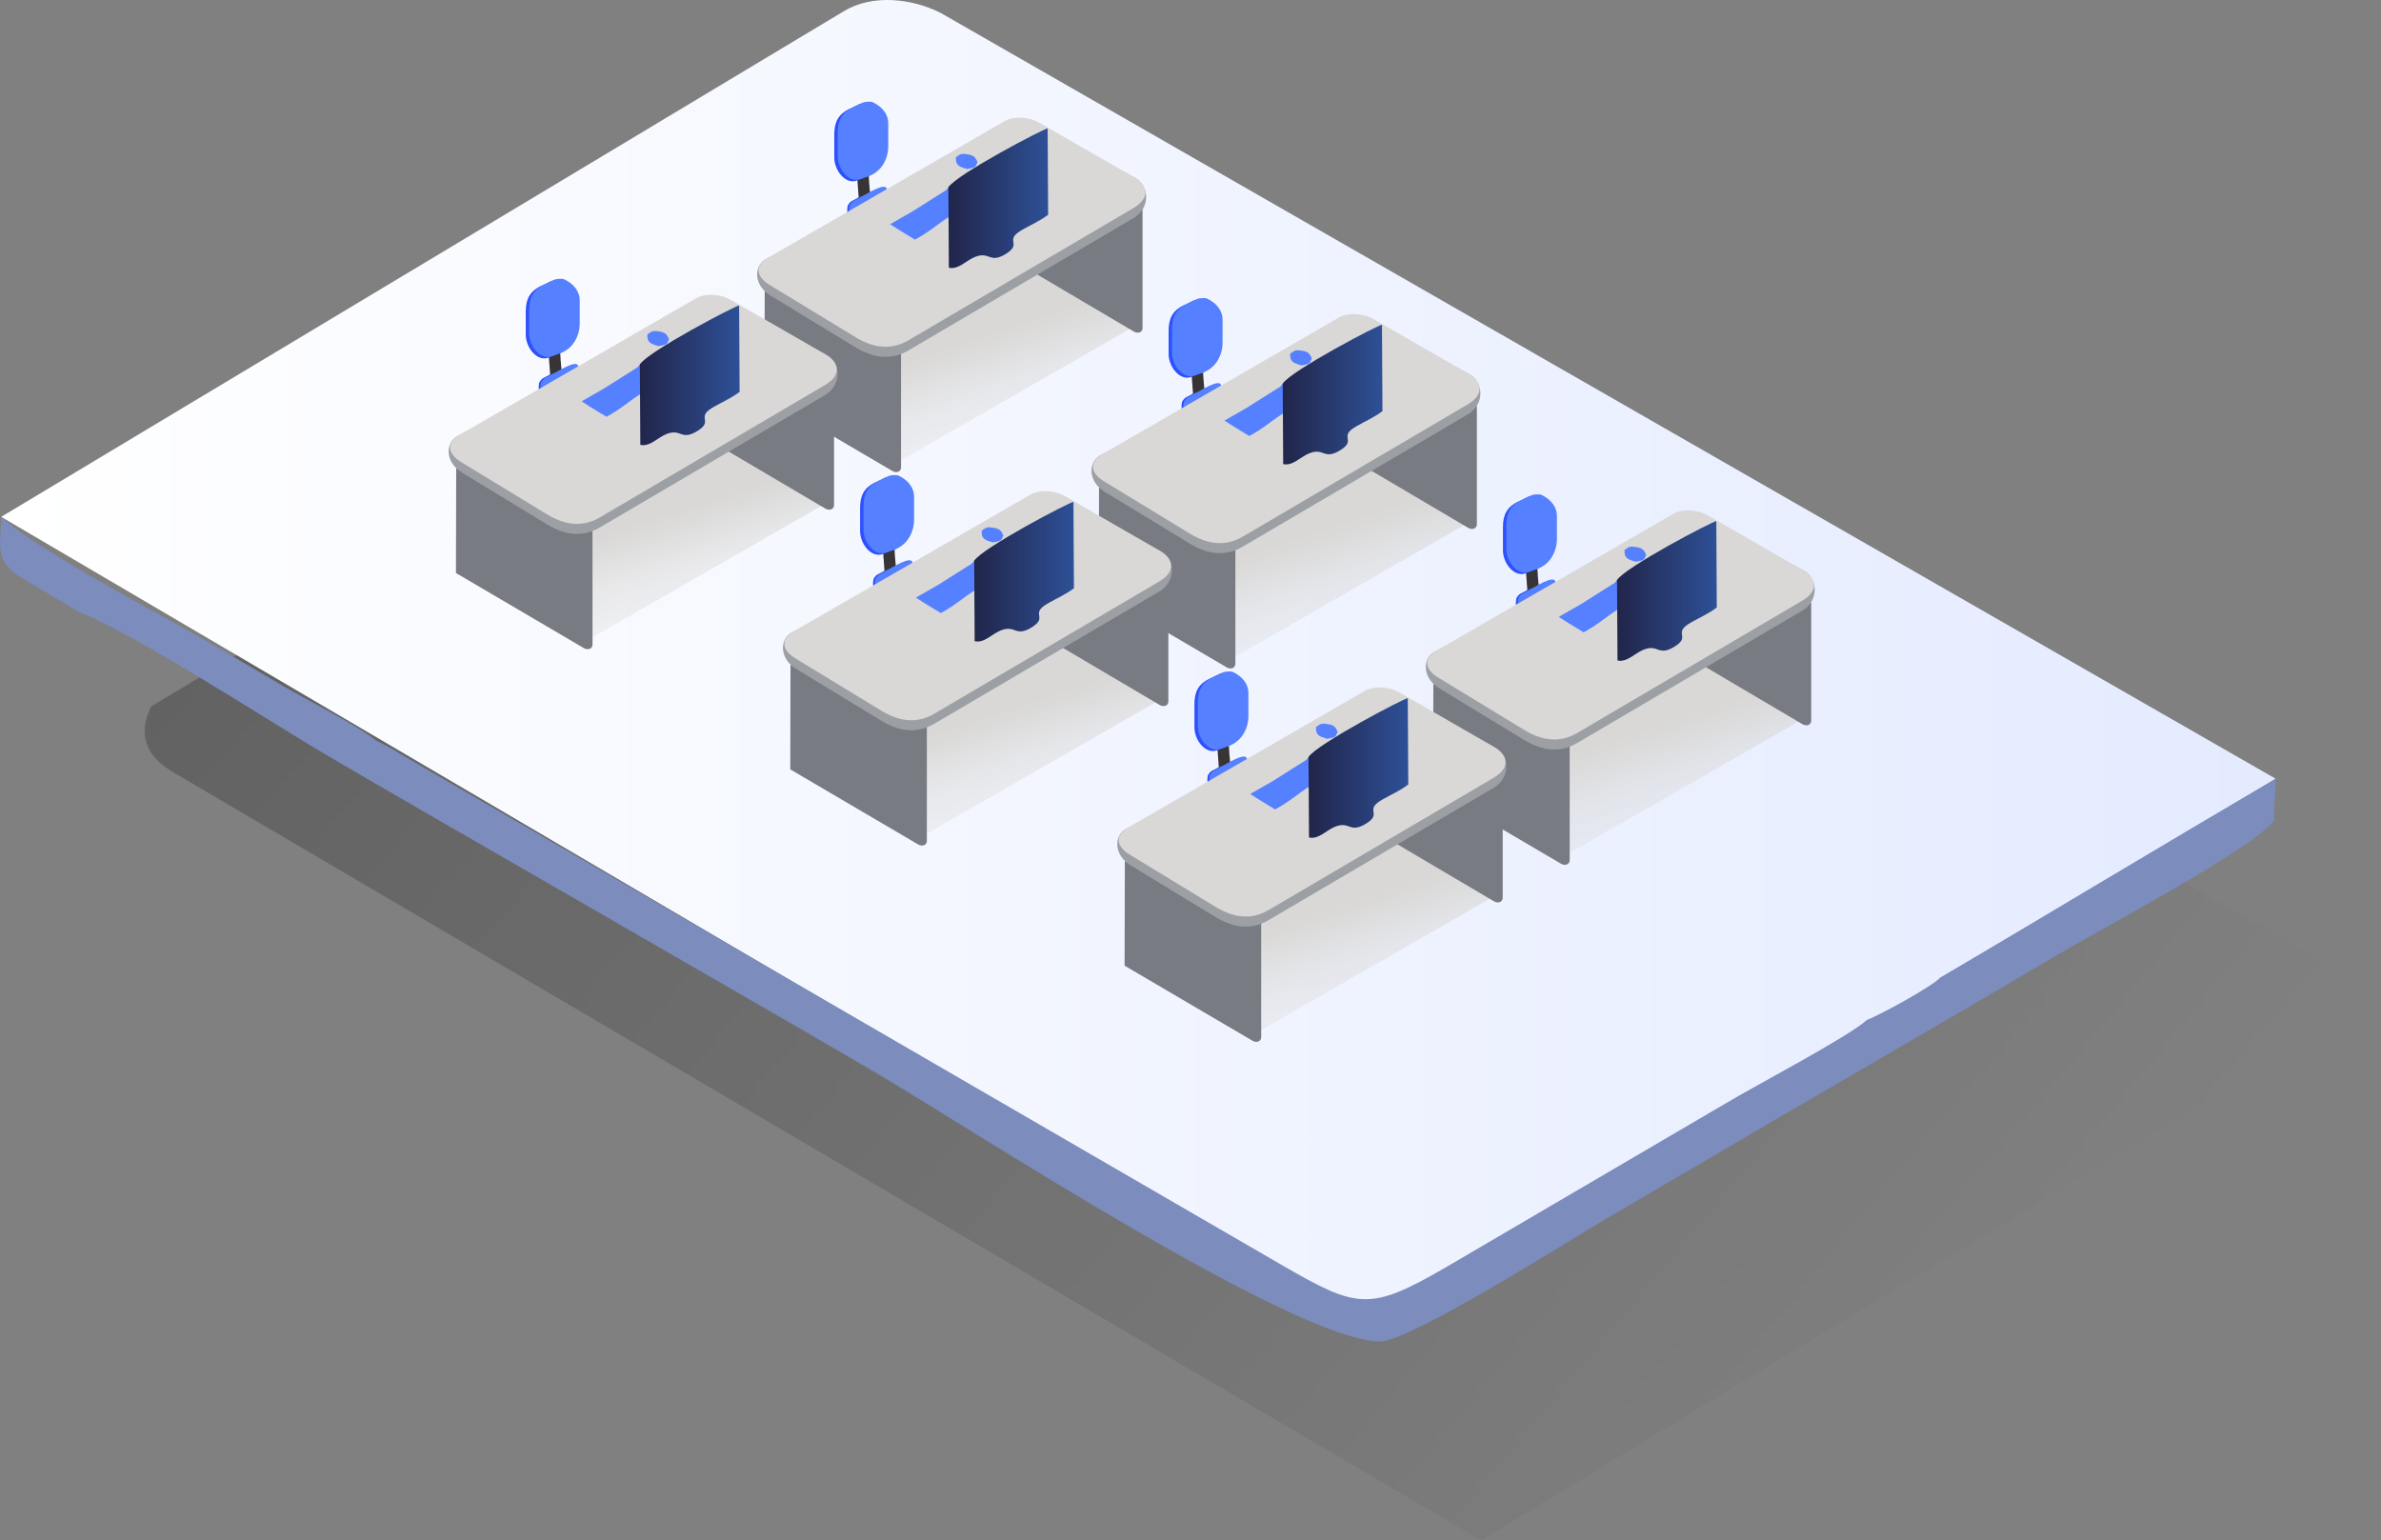 <svg xmlns="http://www.w3.org/2000/svg" xmlns:xlink="http://www.w3.org/1999/xlink" xmlns:xodm="http://www.corel.com/coreldraw/odm/2003" xml:space="preserve" width="40.077mm" height="25.928mm" style="shape-rendering:geometricPrecision; text-rendering:geometricPrecision; image-rendering:optimizeQuality; fill-rule:evenodd; clip-rule:evenodd" viewBox="0 0 294.27 190.38">
 <rect x="0" y="0" width="294.27" height="190.38" fill="#808080" stroke="none"/>
 <defs>
  <style type="text/css">
   <![CDATA[
    .fil0 {fill:black}
    .fil5 {fill:#2D51FF}
    .fil4 {fill:#373435}
    .fil6 {fill:#5580FF}
    .fil7 {fill:#787B82}
    .fil2 {fill:#7B8CBD}
    .fil8 {fill:#9C9FA4}
    .fil3 {fill:#D9D8D6}
    .fil18 {fill:url(#id14)}
    .fil10 {fill:url(#id15)}
    .fil14 {fill:url(#id16)}
    .fil20 {fill:url(#id17)}
    .fil16 {fill:url(#id18)}
    .fil1 {fill:url(#id19)}
    .fil12 {fill:url(#id20)}
    .fil19 {fill:url(#id21);fill-opacity:0.502}
    .fil15 {fill:url(#id22);fill-opacity:0.502}
    .fil17 {fill:url(#id23);fill-opacity:0.502}
    .fil11 {fill:url(#id24);fill-opacity:0.502}
    .fil13 {fill:url(#id25);fill-opacity:0.502}
    .fil9 {fill:url(#id26);fill-opacity:0.502}
   ]]>
  </style>
    <mask id="id0">
  <linearGradient id="id1" gradientUnits="userSpaceOnUse" x1="220.11" y1="202.28" x2="8.92" y2="26.06">
   <stop offset="0" style="stop-opacity:0; stop-color:white"></stop>
   <stop offset="0.878" style="stop-opacity:0.247; stop-color:white"></stop>
   <stop offset="1" style="stop-opacity:0.49; stop-color:white"></stop>
  </linearGradient>
     <rect style="fill:url(#id1)" x="17.13" y="25.99" width="277.87" height="165.11"></rect>
    </mask>
    <mask id="id2">
  <linearGradient id="id3" gradientUnits="userSpaceOnUse" x1="131" y1="58.96" x2="124.94" y2="40.47">
   <stop offset="0" style="stop-opacity:0; stop-color:white"></stop>
   <stop offset="0.671" style="stop-opacity:0.502; stop-color:white"></stop>
   <stop offset="1" style="stop-opacity:1; stop-color:white"></stop>
  </linearGradient>
     <rect style="fill:url(#id3)" x="110.56" y="32.77" width="30.11" height="24.88"></rect>
    </mask>
    <mask id="id4">
  <linearGradient id="id5" gradientUnits="userSpaceOnUse" x1="92.87" y1="80.84" x2="86.81" y2="62.36">
   <stop offset="0" style="stop-opacity:0; stop-color:white"></stop>
   <stop offset="0.671" style="stop-opacity:0.502; stop-color:white"></stop>
   <stop offset="1" style="stop-opacity:1; stop-color:white"></stop>
  </linearGradient>
     <rect style="fill:url(#id5)" x="72.43" y="54.65" width="30.11" height="24.88"></rect>
    </mask>
    <mask id="id6">
  <linearGradient id="id7" gradientUnits="userSpaceOnUse" x1="172.32" y1="83.22" x2="166.26" y2="64.74">
   <stop offset="0" style="stop-opacity:0; stop-color:white"></stop>
   <stop offset="0.671" style="stop-opacity:0.502; stop-color:white"></stop>
   <stop offset="1" style="stop-opacity:1; stop-color:white"></stop>
  </linearGradient>
     <rect style="fill:url(#id7)" x="151.88" y="57.03" width="30.11" height="24.88"></rect>
    </mask>
    <mask id="id8">
  <linearGradient id="id9" gradientUnits="userSpaceOnUse" x1="134.19" y1="105.11" x2="128.13" y2="86.62">
   <stop offset="0" style="stop-opacity:0; stop-color:white"></stop>
   <stop offset="0.671" style="stop-opacity:0.502; stop-color:white"></stop>
   <stop offset="1" style="stop-opacity:1; stop-color:white"></stop>
  </linearGradient>
     <rect style="fill:url(#id9)" x="113.75" y="78.92" width="30.11" height="24.88"></rect>
    </mask>
    <mask id="id10">
  <linearGradient id="id11" gradientUnits="userSpaceOnUse" x1="213.64" y1="107.49" x2="207.58" y2="89">
   <stop offset="0" style="stop-opacity:0; stop-color:white"></stop>
   <stop offset="0.671" style="stop-opacity:0.502; stop-color:white"></stop>
   <stop offset="1" style="stop-opacity:1; stop-color:white"></stop>
  </linearGradient>
     <rect style="fill:url(#id11)" x="193.2" y="81.3" width="30.11" height="24.88"></rect>
    </mask>
    <mask id="id12">
  <linearGradient id="id13" gradientUnits="userSpaceOnUse" x1="175.51" y1="129.38" x2="169.46" y2="110.89">
   <stop offset="0" style="stop-opacity:0; stop-color:white"></stop>
   <stop offset="0.671" style="stop-opacity:0.502; stop-color:white"></stop>
   <stop offset="1" style="stop-opacity:1; stop-color:white"></stop>
  </linearGradient>
     <rect style="fill:url(#id13)" x="155.08" y="103.19" width="30.11" height="24.88"></rect>
    </mask>
  <linearGradient id="id14" gradientUnits="userSpaceOnUse" x1="199.85" y1="73.03" x2="212.18" y2="73.03">
   <stop offset="0" style="stop-opacity:1; stop-color:#21254A"></stop>
   <stop offset="1" style="stop-opacity:1; stop-color:#2E5097"></stop>
  </linearGradient>
  <linearGradient id="id15" gradientUnits="userSpaceOnUse" xlink:href="#id14" x1="117.21" y1="24.5" x2="129.54" y2="24.5">
  </linearGradient>
  <linearGradient id="id16" gradientUnits="userSpaceOnUse" xlink:href="#id14" x1="158.53" y1="48.76" x2="170.86" y2="48.76">
  </linearGradient>
  <linearGradient id="id17" gradientUnits="userSpaceOnUse" xlink:href="#id14" x1="161.72" y1="94.92" x2="174.05" y2="94.92">
  </linearGradient>
  <linearGradient id="id18" gradientUnits="userSpaceOnUse" xlink:href="#id14" x1="120.4" y1="70.65" x2="132.73" y2="70.65">
  </linearGradient>
  <linearGradient id="id19" gradientUnits="userSpaceOnUse" x1="0.15" y1="81.82" x2="281.25" y2="81.82">
   <stop offset="0" style="stop-opacity:1; stop-color:white"></stop>
   <stop offset="1" style="stop-opacity:1; stop-color:#E4EBFF"></stop>
  </linearGradient>
  <linearGradient id="id20" gradientUnits="userSpaceOnUse" xlink:href="#id14" x1="79.08" y1="46.38" x2="91.41" y2="46.38">
  </linearGradient>
  <linearGradient id="id21" gradientUnits="userSpaceOnUse" x1="168.45" y1="101.53" x2="168.39" y2="96.1">
   <stop offset="0" style="stop-opacity:1; stop-color:#242C5D"></stop>
   <stop offset="1" style="stop-opacity:1; stop-color:#2A4B90"></stop>
  </linearGradient>
  <linearGradient id="id22" gradientUnits="userSpaceOnUse" xlink:href="#id21" x1="127.13" y1="77.27" x2="127.07" y2="71.83">
  </linearGradient>
  <linearGradient id="id23" gradientUnits="userSpaceOnUse" xlink:href="#id21" x1="206.58" y1="79.65" x2="206.52" y2="74.21">
  </linearGradient>
  <linearGradient id="id24" gradientUnits="userSpaceOnUse" xlink:href="#id21" x1="85.81" y1="53" x2="85.75" y2="47.57">
  </linearGradient>
  <linearGradient id="id25" gradientUnits="userSpaceOnUse" xlink:href="#id21" x1="165.26" y1="55.38" x2="165.2" y2="49.95">
  </linearGradient>
  <linearGradient id="id26" gradientUnits="userSpaceOnUse" xlink:href="#id21" x1="123.94" y1="31.11" x2="123.88" y2="25.68">
  </linearGradient>
 </defs>
 <g id="Camada_x0020_1">
  <g id="_1774554402640">
   <path class="fil0" style="mask:url(#id0)" d="M22.08 95.84l160.95 94.53 111.24 -67.4 -164.99 -94.65c-3.45,-1.73 -8.33,-2.41 -12,-0.18l-98.59 59.16c-2.52,5.06 1.39,7.41 3.39,8.54z"></path>
   <path class="fil1" d="M0.15 63.88l169.85 99.76 111.24 -67.4 -164.99 -94.65c-3.45,-1.73 -8.33,-2.41 -12,-0.18l-104.1 62.47z"></path>
   <path class="fil2" d="M10.18 75.85c6.16,2.31 23.18,13.34 29.95,17.34 10.18,6.02 58.36,33.61 68.71,39.75 11.57,6.86 51.43,32.89 61.75,32.86 3.75,-0.04 23.22,-12.42 28.21,-15.34 9.2,-5.37 18.36,-10.79 27.58,-16.13 9.2,-5.33 18.42,-10.72 27.57,-16.13 4.8,-2.84 24.86,-13.52 27.07,-16.76l0.24 -5.18c-13.81,8.04 -27.65,16.45 -41.48,24.57 -0.8,0.98 -7.52,4.68 -9.04,5.22 -2.17,2.02 -13.79,8.13 -17.22,10.18l-34.89 20.44c-9.35,5.41 -10.85,5.07 -20.04,-0.22l-109.23 -63.33c-0.7,-0.49 -1.95,-1.14 -2.87,-1.58 -2.22,-1.85 -8.6,-5.05 -11.46,-6.73 -3.89,-2.28 -7.79,-4.62 -11.72,-6.83 -5.87,-3.31 -18.66,-10.05 -23.14,-14.08 -0.24,4.45 -0.71,5.67 3.18,7.93 2.26,1.32 4.64,2.76 6.84,4.04z"></path>
  </g>
  <g id="_1774554401440">
   <polygon class="fil3" style="mask:url(#id2)" points="139.94,40.48 128.13,33.5 111.3,40.48 111.3,56.92 "></polygon>
   <path class="fil4" d="M105.96 22.17c0.19,2.71 0.42,5.79 0.87,6l1.38 -0.83c-0.3,-0.61 -0.73,-3.12 -0.84,-5.61l-1.42 0.44z"></path>
   <path class="fil5" d="M105.02 13.45l1.2 -0.59c0.22,-0.11 0.99,-0.16 1.22,-0.05 1.34,0.63 1.92,1.65 1.92,2.58l0 2.87c0,1.55 -0.85,3.11 -2.31,3.64l-1.12 0.41c-1.45,0.54 -2.82,-1.27 -2.82,-2.82l0 -2.87c0,-1.55 0.5,-2.5 1.89,-3.18z"></path>
   <path class="fil6" d="M105.44 13.27l1.2 -0.59c0.22,-0.11 0.99,-0.16 1.22,-0.05 1.34,0.63 1.92,1.65 1.92,2.58l0 2.87c0,1.55 -0.85,3.11 -2.31,3.64l-1.12 0.41c-1.45,0.54 -2.82,-1.27 -2.82,-2.82l0 -2.87c0,-1.55 0.5,-2.5 1.89,-3.18z"></path>
   <path class="fil5" d="M105.98 24.48l-0.74 0.38c-0.14,0.07 -0.45,0.44 -0.48,0.59 -0.18,0.91 0.12,1.57 0.58,1.92l1.44 1.06c0.78,0.57 1.87,0.72 2.68,0.19l0.62 -0.41c0.81,-0.53 0.41,-1.88 -0.37,-2.46l-1.44 -1.06c-0.78,-0.57 -1.44,-0.67 -2.3,-0.23z"></path>
   <path class="fil6" d="M106.22 24.47l-0.74 0.38c-0.14,0.07 -0.45,0.44 -0.48,0.59 -0.18,0.91 0.12,1.57 0.58,1.92l1.44 1.06c0.78,0.57 1.87,0.72 2.68,0.19l0.62 -0.41c0.81,-0.53 -0.23,-1.5 -0.37,-2.46l-0.34 -2.35c-0.14,-0.96 -2.53,0.61 -3.39,1.06z"></path>
   <g>
    <path class="fil7" d="M141.21 25.9l-13.02 0 0 8.03 11.81 6.97c0.63,0.44 1.23,0.16 1.21,-0.38l0 -14.63z"></path>
    <path class="fil7" d="M111.36 43.13l-16.85 -7.15 -0.03 12.95 15.67 9.2c0.63,0.44 1.23,0.16 1.21,-0.38l0 -14.63z"></path>
    <path class="fil8" d="M124.2 16.2l-29.55 15.83c-1.55,0.88 -1.49,3.31 0.64,4.54l10.44 6.35c2.4,1.46 4.55,1.56 6.56,0.38l27.9 -16.4c1.97,-1.22 1.89,-3.89 0.13,-4.89 -3.89,-2.24 -7.97,-3.35 -11.86,-5.59 -1.03,-0.63 -2.88,-0.92 -4.25,-0.23z"></path>
    <path class="fil3" d="M124.2 14.95l-29.23 16.88c-1.55,0.88 -1.81,2.26 0.32,3.49l10.44 6.35c2.4,1.46 4.55,1.56 6.56,0.38l27.9 -16.4c1.97,-1.22 1.7,-2.76 -0.06,-3.76 -3.89,-2.24 -7.78,-4.48 -11.67,-6.72 -1.03,-0.62 -2.88,-0.92 -4.25,-0.23z"></path>
   </g>
   <path class="fil9" d="M124.68 24.96l-1.61 1.07c-0.28,0.17 -0.4,0.44 -0.38,0.79l0.11 5.04 2.25 -1.54 0 -5.03c0.01,-0.29 -0.17,-0.47 -0.38,-0.33z"></path>
   <path class="fil6" d="M113.08 29.62c-1.61,-1 -1.54,-0.91 -3.07,-1.91l2.73 -1.56 4.19 -2.65 0.41 -0.49 0.18 3.65c-1.66,1.01 -2.54,1.94 -4.44,2.96z"></path>
   <path class="fil10" d="M117.21 23.15c1,-1.6 11.92,-7.32 12.27,-7.28l0.06 10.67c-1.01,0.77 -2.13,1.25 -3.18,1.85 -2.38,1.34 0.05,1.66 -1.98,2.95 -2.13,1.34 -2.02,-0.35 -3.92,0.43 -1.09,0.45 -2.01,1.58 -3.19,1.32l-0.06 -9.93z"></path>
   <path class="fil6" d="M120.82 20.04c-0.32,0.52 -0.01,0.64 -1.31,0.85 -0.96,-0.29 -1.43,-0.43 -1.37,-1.45 0.59,-0.41 0.61,-0.49 1.43,-0.37 0.92,0.13 1.01,0.49 1.25,0.97z"></path>
  </g>
  <g id="_1774554405904">
   <polygon class="fil3" style="mask:url(#id4)" points="101.81,62.36 90,55.39 73.17,62.36 73.17,78.8 "></polygon>
   <path class="fil4" d="M67.83 44.06c0.19,2.71 0.42,5.79 0.87,6l1.38 -0.83c-0.3,-0.61 -0.73,-3.12 -0.84,-5.61l-1.42 0.44z"></path>
   <path class="fil5" d="M66.89 35.34l1.2 -0.59c0.22,-0.11 0.99,-0.16 1.22,-0.05 1.34,0.63 1.92,1.65 1.92,2.58l0 2.87c0,1.55 -0.85,3.11 -2.31,3.64l-1.12 0.41c-1.45,0.54 -2.82,-1.27 -2.82,-2.82l0 -2.87c0,-1.55 0.5,-2.5 1.89,-3.18z"></path>
   <path class="fil6" d="M67.31 35.16l1.2 -0.59c0.22,-0.11 0.99,-0.16 1.22,-0.05 1.34,0.63 1.92,1.65 1.92,2.58l0 2.87c0,1.55 -0.85,3.11 -2.31,3.64l-1.12 0.41c-1.45,0.54 -2.82,-1.27 -2.82,-2.82l0 -2.87c0,-1.55 0.5,-2.5 1.89,-3.18z"></path>
   <path class="fil5" d="M67.85 46.36l-0.74 0.38c-0.14,0.07 -0.45,0.44 -0.48,0.59 -0.18,0.91 0.12,1.58 0.58,1.92l1.44 1.06c0.78,0.57 1.87,0.72 2.68,0.19l0.62 -0.41c0.81,-0.53 0.41,-1.88 -0.37,-2.46l-1.44 -1.06c-0.78,-0.57 -1.44,-0.67 -2.3,-0.23z"></path>
   <path class="fil6" d="M68.09 46.36l-0.74 0.38c-0.14,0.07 -0.45,0.44 -0.48,0.59 -0.18,0.91 0.12,1.58 0.58,1.92l1.44 1.06c0.78,0.57 1.87,0.72 2.68,0.19l0.62 -0.41c0.81,-0.53 -0.23,-1.5 -0.37,-2.45l-0.34 -2.35c-0.14,-0.96 -2.53,0.61 -3.39,1.06z"></path>
   <g>
    <path class="fil7" d="M103.08 47.78l-13.02 0 0 8.03 11.81 6.97c0.63,0.44 1.23,0.16 1.21,-0.38l0 -14.63z"></path>
    <path class="fil7" d="M73.23 65.02l-16.85 -7.15 -0.03 12.95 15.67 9.2c0.63,0.44 1.23,0.16 1.21,-0.38l0 -14.63z"></path>
    <path class="fil8" d="M86.07 38.08l-29.55 15.83c-1.55,0.88 -1.49,3.31 0.64,4.54l10.43 6.35c2.4,1.46 4.55,1.56 6.56,0.38l27.9 -16.4c1.97,-1.22 1.89,-3.89 0.13,-4.89 -3.89,-2.24 -7.97,-3.35 -11.86,-5.59 -1.03,-0.62 -2.88,-0.92 -4.25,-0.23z"></path>
    <path class="fil3" d="M86.07 36.84l-29.23 16.88c-1.55,0.88 -1.81,2.26 0.32,3.49l10.43 6.35c2.4,1.46 4.55,1.56 6.56,0.38l27.9 -16.4c1.97,-1.22 1.7,-2.76 -0.06,-3.76 -3.89,-2.24 -7.78,-4.48 -11.67,-6.72 -1.03,-0.63 -2.88,-0.92 -4.25,-0.23z"></path>
   </g>
   <path class="fil11" d="M86.55 46.85l-1.61 1.07c-0.28,0.17 -0.4,0.44 -0.38,0.79l0.11 5.04 2.25 -1.54 0 -5.03c0.01,-0.29 -0.17,-0.47 -0.38,-0.33z"></path>
   <path class="fil6" d="M74.95 51.51c-1.61,-1 -1.54,-0.91 -3.07,-1.91l2.73 -1.56 4.19 -2.65 0.41 -0.49 0.18 3.65c-1.66,1.01 -2.54,1.94 -4.44,2.96z"></path>
   <path class="fil12" d="M79.08 45.04c1,-1.6 11.91,-7.32 12.27,-7.28l0.06 10.67c-1.01,0.77 -2.13,1.25 -3.18,1.85 -2.38,1.34 0.05,1.66 -1.98,2.95 -2.13,1.34 -2.02,-0.35 -3.92,0.43 -1.09,0.45 -2.01,1.58 -3.19,1.32l-0.06 -9.93z"></path>
   <path class="fil6" d="M82.69 41.93c-0.32,0.52 -0.01,0.64 -1.31,0.85 -0.96,-0.29 -1.43,-0.43 -1.37,-1.45 0.59,-0.41 0.61,-0.49 1.43,-0.37 0.92,0.13 1.01,0.49 1.25,0.97z"></path>
  </g>
  <g id="_1774554409504">
   <polygon class="fil3" style="mask:url(#id6)" points="181.26,64.74 169.45,57.77 152.62,64.74 152.62,81.18 "></polygon>
   <path class="fil4" d="M147.28 46.44c0.19,2.71 0.42,5.79 0.87,6l1.38 -0.83c-0.3,-0.61 -0.73,-3.12 -0.84,-5.61l-1.42 0.44z"></path>
   <path class="fil5" d="M146.34 37.72l1.2 -0.59c0.22,-0.11 0.99,-0.16 1.22,-0.05 1.34,0.63 1.92,1.65 1.92,2.58l0 2.87c0,1.55 -0.85,3.11 -2.31,3.64l-1.12 0.41c-1.45,0.54 -2.82,-1.27 -2.82,-2.82l0 -2.87c0,-1.55 0.5,-2.5 1.89,-3.18z"></path>
   <path class="fil6" d="M146.76 37.54l1.2 -0.59c0.22,-0.11 0.99,-0.16 1.22,-0.05 1.34,0.63 1.92,1.65 1.92,2.58l0 2.87c0,1.55 -0.85,3.11 -2.31,3.64l-1.12 0.41c-1.45,0.54 -2.82,-1.27 -2.82,-2.82l0 -2.87c0,-1.55 0.5,-2.5 1.89,-3.18z"></path>
   <path class="fil5" d="M147.3 48.74l-0.74 0.38c-0.14,0.07 -0.45,0.44 -0.48,0.59 -0.18,0.91 0.12,1.57 0.58,1.92l1.44 1.06c0.78,0.57 1.87,0.72 2.68,0.19l0.62 -0.41c0.81,-0.53 0.41,-1.88 -0.37,-2.46l-1.44 -1.06c-0.78,-0.57 -1.44,-0.67 -2.3,-0.23z"></path>
   <path class="fil6" d="M147.54 48.74l-0.74 0.38c-0.14,0.07 -0.45,0.44 -0.48,0.59 -0.18,0.91 0.12,1.57 0.58,1.92l1.44 1.06c0.78,0.57 1.87,0.72 2.68,0.19l0.62 -0.41c0.81,-0.53 -0.23,-1.5 -0.37,-2.46l-0.34 -2.35c-0.14,-0.96 -2.53,0.61 -3.39,1.06z"></path>
   <g>
    <path class="fil7" d="M182.53 50.16l-13.02 0 0 8.03 11.81 6.97c0.63,0.44 1.23,0.16 1.21,-0.38l0 -14.63z"></path>
    <path class="fil7" d="M152.68 67.4l-16.85 -7.15 -0.03 12.95 15.67 9.2c0.63,0.44 1.23,0.16 1.21,-0.38l0 -14.63z"></path>
    <path class="fil8" d="M165.52 40.46l-29.55 15.83c-1.55,0.88 -1.49,3.31 0.64,4.54l10.43 6.35c2.4,1.46 4.55,1.56 6.56,0.38l27.9 -16.4c1.97,-1.22 1.89,-3.89 0.13,-4.89 -3.89,-2.24 -7.97,-3.35 -11.86,-5.59 -1.03,-0.63 -2.88,-0.92 -4.25,-0.23z"></path>
    <path class="fil3" d="M165.52 39.22l-29.23 16.88c-1.55,0.88 -1.81,2.26 0.32,3.49l10.43 6.35c2.4,1.46 4.55,1.56 6.56,0.38l27.9 -16.4c1.97,-1.22 1.7,-2.76 -0.06,-3.76 -3.89,-2.24 -7.78,-4.48 -11.67,-6.72 -1.03,-0.62 -2.88,-0.92 -4.25,-0.23z"></path>
   </g>
   <path class="fil13" d="M166 49.23l-1.61 1.07c-0.28,0.17 -0.4,0.44 -0.38,0.79l0.11 5.04 2.25 -1.54 0 -5.03c0.01,-0.29 -0.17,-0.47 -0.38,-0.33z"></path>
   <path class="fil6" d="M154.4 53.89c-1.61,-1 -1.54,-0.91 -3.07,-1.91l2.73 -1.56 4.19 -2.65 0.41 -0.49 0.18 3.65c-1.66,1.01 -2.54,1.94 -4.44,2.96z"></path>
   <path class="fil14" d="M158.53 47.42c1,-1.6 11.91,-7.32 12.27,-7.28l0.06 10.67c-1.01,0.77 -2.13,1.25 -3.18,1.85 -2.38,1.34 0.05,1.66 -1.98,2.95 -2.13,1.34 -2.02,-0.35 -3.92,0.43 -1.09,0.45 -2.01,1.58 -3.19,1.32l-0.06 -9.93z"></path>
   <path class="fil6" d="M162.14 44.31c-0.32,0.52 -0.01,0.64 -1.31,0.85 -0.96,-0.29 -1.43,-0.43 -1.37,-1.45 0.59,-0.41 0.61,-0.49 1.43,-0.37 0.92,0.13 1.01,0.49 1.25,0.98z"></path>
  </g>
  <g id="_1774554411520">
   <polygon class="fil3" style="mask:url(#id8)" points="143.13,86.63 131.32,79.66 114.49,86.63 114.49,103.07 "></polygon>
   <path class="fil4" d="M109.15 68.33c0.19,2.71 0.42,5.79 0.87,6l1.38 -0.83c-0.31,-0.61 -0.73,-3.12 -0.84,-5.61l-1.42 0.44z"></path>
   <path class="fil5" d="M108.21 59.61l1.2 -0.59c0.22,-0.11 0.99,-0.16 1.22,-0.05 1.34,0.63 1.92,1.65 1.92,2.58l0 2.87c0,1.55 -0.85,3.11 -2.31,3.64l-1.12 0.41c-1.45,0.54 -2.82,-1.27 -2.82,-2.82l0 -2.87c0,-1.55 0.5,-2.5 1.89,-3.18z"></path>
   <path class="fil6" d="M108.63 59.42l1.2 -0.59c0.22,-0.11 0.99,-0.16 1.22,-0.05 1.34,0.63 1.92,1.65 1.92,2.58l0 2.87c0,1.55 -0.85,3.11 -2.31,3.64l-1.12 0.41c-1.45,0.54 -2.82,-1.27 -2.82,-2.82l0 -2.87c0,-1.55 0.5,-2.5 1.89,-3.18z"></path>
   <path class="fil5" d="M109.17 70.63l-0.74 0.38c-0.14,0.07 -0.45,0.44 -0.48,0.59 -0.18,0.91 0.12,1.58 0.58,1.92l1.44 1.06c0.78,0.57 1.87,0.72 2.68,0.19l0.62 -0.41c0.81,-0.53 0.41,-1.88 -0.37,-2.46l-1.44 -1.06c-0.78,-0.57 -1.44,-0.67 -2.3,-0.23z"></path>
   <path class="fil6" d="M109.41 70.63l-0.74 0.38c-0.14,0.07 -0.45,0.44 -0.48,0.59 -0.18,0.91 0.12,1.58 0.58,1.92l1.44 1.06c0.78,0.57 1.87,0.72 2.68,0.19l0.62 -0.41c0.81,-0.53 -0.23,-1.5 -0.37,-2.46l-0.35 -2.35c-0.14,-0.96 -2.53,0.61 -3.39,1.06z"></path>
   <g>
    <path class="fil7" d="M144.4 72.05l-13.02 0 0 8.03 11.81 6.97c0.63,0.44 1.23,0.16 1.21,-0.38l0 -14.63z"></path>
    <path class="fil7" d="M114.55 89.29l-16.85 -7.15 -0.03 12.95 15.67 9.2c0.63,0.44 1.23,0.16 1.21,-0.38l0 -14.63z"></path>
    <path class="fil8" d="M127.39 62.35l-29.55 15.83c-1.55,0.88 -1.49,3.31 0.64,4.54l10.43 6.35c2.4,1.46 4.55,1.56 6.56,0.38l27.9 -16.4c1.97,-1.22 1.89,-3.89 0.13,-4.89 -3.89,-2.24 -7.97,-3.35 -11.86,-5.59 -1.03,-0.62 -2.88,-0.92 -4.25,-0.23z"></path>
    <path class="fil3" d="M127.39 61.11l-29.23 16.88c-1.55,0.88 -1.81,2.26 0.32,3.49l10.43 6.35c2.4,1.46 4.55,1.56 6.56,0.38l27.9 -16.4c1.97,-1.22 1.7,-2.76 -0.06,-3.76 -3.89,-2.24 -7.78,-4.48 -11.67,-6.72 -1.03,-0.63 -2.88,-0.92 -4.25,-0.23z"></path>
   </g>
   <path class="fil15" d="M127.87 71.11l-1.61 1.07c-0.28,0.17 -0.4,0.44 -0.38,0.79l0.11 5.04 2.25 -1.54 0 -5.03c0.01,-0.29 -0.17,-0.47 -0.38,-0.33z"></path>
   <path class="fil6" d="M116.27 75.77c-1.61,-1 -1.54,-0.91 -3.07,-1.91l2.73 -1.56 4.19 -2.65 0.41 -0.49 0.18 3.65c-1.66,1.01 -2.54,1.94 -4.44,2.96z"></path>
   <path class="fil16" d="M120.4 69.31c1,-1.6 11.91,-7.32 12.27,-7.28l0.06 10.67c-1.01,0.77 -2.13,1.25 -3.18,1.85 -2.38,1.34 0.05,1.66 -1.98,2.95 -2.13,1.34 -2.02,-0.35 -3.92,0.43 -1.09,0.45 -2.01,1.58 -3.19,1.32l-0.06 -9.93z"></path>
   <path class="fil6" d="M124.01 66.19c-0.32,0.52 -0.01,0.64 -1.31,0.85 -0.96,-0.29 -1.43,-0.43 -1.37,-1.45 0.59,-0.41 0.61,-0.49 1.43,-0.37 0.92,0.13 1.01,0.49 1.25,0.97z"></path>
  </g>
  <g id="_1774554413344">
   <polygon class="fil3" style="mask:url(#id10)" points="222.58,89.01 210.77,82.04 193.94,89.01 193.94,105.45 "></polygon>
   <path class="fil4" d="M188.6 70.71c0.19,2.71 0.42,5.79 0.87,6l1.38 -0.83c-0.31,-0.61 -0.73,-3.12 -0.84,-5.61l-1.42 0.44z"></path>
   <path class="fil5" d="M187.66 61.99l1.2 -0.59c0.22,-0.11 0.99,-0.16 1.22,-0.05 1.34,0.63 1.92,1.65 1.92,2.58l0 2.87c0,1.55 -0.85,3.11 -2.31,3.64l-1.12 0.41c-1.45,0.54 -2.82,-1.27 -2.82,-2.82l0 -2.87c0,-1.55 0.5,-2.5 1.89,-3.18z"></path>
   <path class="fil6" d="M188.08 61.8l1.2 -0.59c0.22,-0.11 0.99,-0.16 1.22,-0.05 1.34,0.63 1.92,1.65 1.92,2.58l0 2.87c0,1.55 -0.85,3.11 -2.31,3.64l-1.12 0.41c-1.45,0.54 -2.82,-1.27 -2.82,-2.82l0 -2.87c0,-1.55 0.5,-2.5 1.89,-3.18z"></path>
   <path class="fil5" d="M188.62 73.01l-0.74 0.38c-0.14,0.07 -0.45,0.44 -0.48,0.59 -0.18,0.91 0.12,1.57 0.58,1.92l1.44 1.06c0.78,0.57 1.87,0.72 2.68,0.19l0.62 -0.41c0.81,-0.53 0.41,-1.88 -0.37,-2.46l-1.44 -1.06c-0.78,-0.57 -1.44,-0.67 -2.3,-0.23z"></path>
   <path class="fil6" d="M188.86 73.01l-0.74 0.38c-0.14,0.07 -0.45,0.44 -0.48,0.59 -0.18,0.91 0.12,1.57 0.58,1.92l1.44 1.06c0.78,0.57 1.87,0.72 2.68,0.19l0.62 -0.41c0.81,-0.53 -0.23,-1.5 -0.37,-2.46l-0.34 -2.35c-0.14,-0.96 -2.53,0.61 -3.39,1.06z"></path>
   <g>
    <path class="fil7" d="M223.85 74.43l-13.02 0 0 8.03 11.81 6.97c0.63,0.44 1.23,0.16 1.21,-0.38l0 -14.63z"></path>
    <path class="fil7" d="M194 91.67l-16.85 -7.15 -0.03 12.95 15.67 9.2c0.63,0.44 1.23,0.16 1.21,-0.38l0 -14.63z"></path>
    <path class="fil8" d="M206.84 64.73l-29.55 15.83c-1.55,0.88 -1.49,3.31 0.64,4.54l10.43 6.35c2.4,1.46 4.55,1.56 6.56,0.38l27.9 -16.4c1.97,-1.22 1.89,-3.89 0.13,-4.89 -3.89,-2.24 -7.97,-3.35 -11.86,-5.59 -1.03,-0.63 -2.88,-0.92 -4.25,-0.23z"></path>
    <path class="fil3" d="M206.84 63.49l-29.23 16.88c-1.55,0.88 -1.81,2.26 0.33,3.49l10.43 6.35c2.4,1.46 4.55,1.56 6.56,0.38l27.9 -16.4c1.97,-1.22 1.7,-2.76 -0.06,-3.76 -3.89,-2.24 -7.78,-4.48 -11.67,-6.72 -1.03,-0.62 -2.88,-0.92 -4.25,-0.23z"></path>
   </g>
   <path class="fil17" d="M207.32 73.49l-1.61 1.07c-0.28,0.17 -0.4,0.44 -0.38,0.79l0.11 5.04 2.25 -1.54 0 -5.03c0.01,-0.29 -0.17,-0.47 -0.38,-0.33z"></path>
   <path class="fil6" d="M195.72 78.15c-1.61,-1 -1.54,-0.91 -3.07,-1.91l2.73 -1.56 4.19 -2.65 0.41 -0.49 0.18 3.65c-1.66,1.01 -2.54,1.94 -4.44,2.96z"></path>
   <path class="fil18" d="M199.85 71.69c1,-1.6 11.92,-7.32 12.27,-7.28l0.06 10.67c-1.01,0.77 -2.13,1.25 -3.18,1.85 -2.38,1.34 0.05,1.66 -1.98,2.95 -2.13,1.34 -2.02,-0.35 -3.92,0.43 -1.09,0.45 -2.01,1.58 -3.19,1.32l-0.06 -9.93z"></path>
   <path class="fil6" d="M203.46 68.58c-0.32,0.52 -0.01,0.64 -1.31,0.85 -0.96,-0.29 -1.43,-0.43 -1.37,-1.45 0.59,-0.41 0.61,-0.49 1.43,-0.37 0.92,0.13 1.01,0.49 1.25,0.98z"></path>
  </g>
  <g id="_1774554354544">
   <polygon class="fil3" style="mask:url(#id12)" points="184.45,110.9 172.64,103.92 155.81,110.9 155.81,127.34 "></polygon>
   <path class="fil4" d="M150.47 92.59c0.19,2.71 0.42,5.79 0.87,6l1.38 -0.83c-0.31,-0.61 -0.73,-3.12 -0.84,-5.61l-1.42 0.44z"></path>
   <path class="fil5" d="M149.53 83.87l1.2 -0.59c0.22,-0.11 0.99,-0.16 1.22,-0.05 1.34,0.63 1.92,1.65 1.92,2.58l0 2.87c0,1.55 -0.85,3.11 -2.31,3.64l-1.12 0.41c-1.45,0.54 -2.82,-1.27 -2.82,-2.82l0 -2.87c0,-1.55 0.5,-2.5 1.89,-3.18z"></path>
   <path class="fil6" d="M149.95 83.69l1.2 -0.59c0.22,-0.11 0.99,-0.16 1.22,-0.05 1.34,0.63 1.92,1.65 1.92,2.58l0 2.87c0,1.55 -0.85,3.11 -2.31,3.64l-1.12 0.41c-1.45,0.54 -2.82,-1.27 -2.82,-2.82l0 -2.87c0,-1.55 0.5,-2.5 1.89,-3.18z"></path>
   <path class="fil5" d="M150.49 94.9l-0.74 0.38c-0.14,0.07 -0.45,0.44 -0.48,0.59 -0.18,0.91 0.12,1.58 0.58,1.92l1.44 1.06c0.78,0.57 1.87,0.72 2.68,0.19l0.62 -0.41c0.81,-0.53 0.41,-1.88 -0.37,-2.46l-1.44 -1.06c-0.78,-0.57 -1.44,-0.67 -2.3,-0.23z"></path>
   <path class="fil6" d="M150.73 94.89l-0.74 0.38c-0.14,0.07 -0.45,0.44 -0.48,0.59 -0.18,0.91 0.12,1.58 0.58,1.92l1.44 1.06c0.78,0.57 1.87,0.72 2.68,0.19l0.62 -0.41c0.81,-0.53 -0.23,-1.5 -0.37,-2.46l-0.34 -2.35c-0.14,-0.96 -2.53,0.61 -3.39,1.06z"></path>
   <g>
    <path class="fil7" d="M185.72 96.32l-13.02 0 0 8.03 11.81 6.97c0.63,0.44 1.23,0.16 1.21,-0.38l0 -14.63z"></path>
    <path class="fil7" d="M155.87 113.55l-16.85 -7.15 -0.03 12.95 15.67 9.2c0.63,0.44 1.23,0.16 1.21,-0.38l0 -14.63z"></path>
    <path class="fil8" d="M168.71 86.62l-29.55 15.83c-1.55,0.88 -1.49,3.31 0.64,4.54l10.43 6.35c2.4,1.46 4.55,1.56 6.56,0.38l27.9 -16.4c1.97,-1.22 1.89,-3.89 0.13,-4.89 -3.89,-2.24 -7.97,-3.35 -11.86,-5.59 -1.03,-0.63 -2.88,-0.92 -4.25,-0.23z"></path>
    <path class="fil3" d="M168.71 85.37l-29.23 16.88c-1.55,0.88 -1.81,2.26 0.33,3.49l10.43 6.35c2.4,1.46 4.55,1.56 6.56,0.38l27.9 -16.4c1.97,-1.22 1.7,-2.76 -0.06,-3.76 -3.89,-2.24 -7.78,-4.48 -11.67,-6.72 -1.03,-0.63 -2.88,-0.92 -4.25,-0.23z"></path>
   </g>
   <path class="fil19" d="M169.19 95.38l-1.61 1.07c-0.28,0.17 -0.4,0.44 -0.38,0.79l0.11 5.04 2.25 -1.54 0 -5.03c0.01,-0.29 -0.17,-0.47 -0.38,-0.33z"></path>
   <path class="fil6" d="M157.59 100.04c-1.61,-1 -1.54,-0.91 -3.07,-1.91l2.73 -1.56 4.19 -2.65 0.41 -0.49 0.18 3.65c-1.66,1.01 -2.54,1.94 -4.44,2.96z"></path>
   <path class="fil20" d="M161.72 93.57c1,-1.6 11.92,-7.32 12.27,-7.28l0.06 10.67c-1.01,0.77 -2.13,1.25 -3.18,1.85 -2.38,1.34 0.05,1.66 -1.98,2.95 -2.13,1.34 -2.02,-0.35 -3.92,0.43 -1.09,0.45 -2.01,1.58 -3.19,1.32l-0.06 -9.93z"></path>
   <path class="fil6" d="M165.33 90.46c-0.32,0.52 -0.01,0.64 -1.31,0.85 -0.96,-0.29 -1.43,-0.43 -1.37,-1.45 0.59,-0.41 0.61,-0.49 1.43,-0.37 0.92,0.13 1.01,0.49 1.25,0.97z"></path>
  </g>
 </g>
</svg>